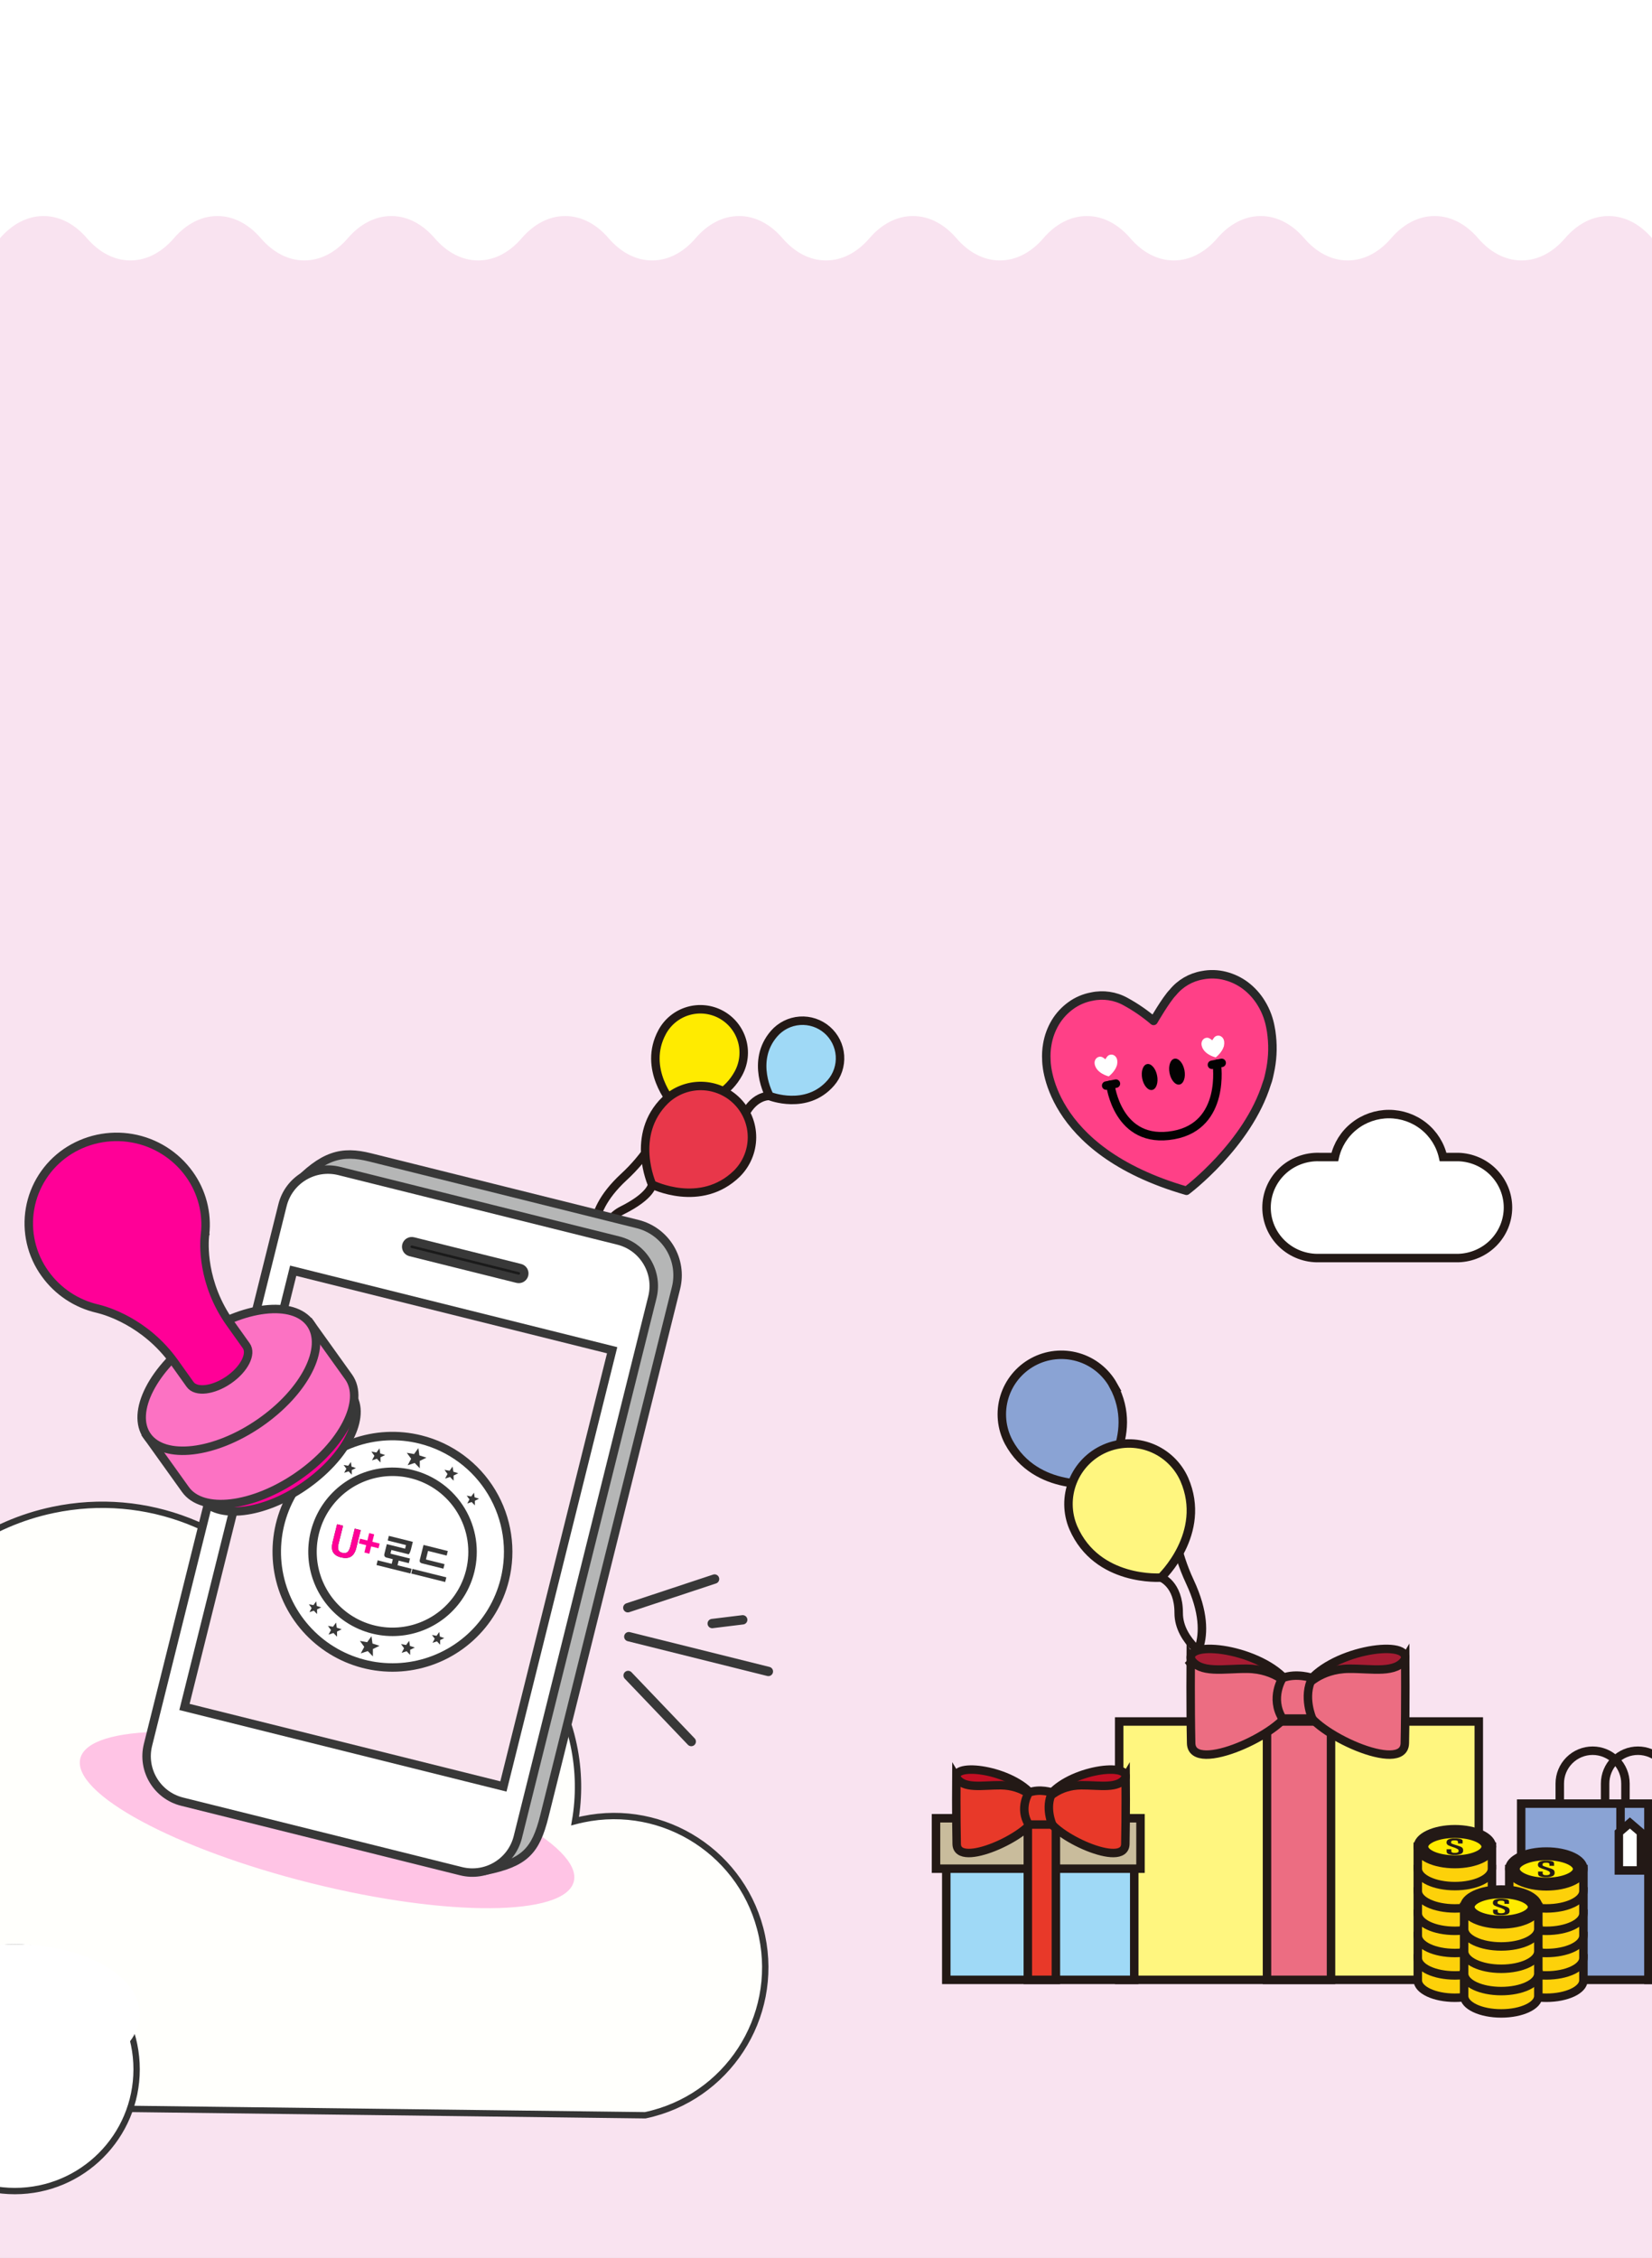 <svg width="390" height="533" viewBox="0 0 390 533" fill="none" xmlns="http://www.w3.org/2000/svg">
<rect x="0" y="0" width="390" height="533" fill="#333333" stroke="none"/>
<g clip-path="url(#clip0_140_1277)">
<rect width="390" height="1995" transform="translate(0 -376)" fill="white"/>
<rect y="109" width="390" height="1510" fill="#F9E3F0"/>
<path d="M379.734 51C375.855 51 372.285 52.965 369.474 56.241C366.663 59.517 363.093 61.483 359.208 61.483C355.323 61.483 351.759 59.517 348.948 56.241C346.137 52.965 342.567 51 338.682 51C334.797 51 331.233 52.965 328.422 56.241C325.611 59.517 322.041 61.483 318.156 61.483C314.271 61.483 310.707 59.517 307.896 56.241C305.085 52.965 301.515 51 297.63 51C293.745 51 290.181 52.965 287.37 56.241C284.56 59.517 280.989 61.483 277.104 61.483C273.219 61.483 269.655 59.517 266.844 56.241C264.034 52.965 260.463 51 256.578 51C252.693 51 249.129 52.965 246.318 56.241C243.508 59.517 239.937 61.483 236.052 61.483C232.167 61.483 228.603 59.517 225.792 56.241C222.982 52.965 219.411 51 215.526 51C211.641 51 208.077 52.965 205.26 56.241C202.443 59.517 198.885 61.483 195 61.483C191.115 61.483 187.551 59.517 184.734 56.241C181.917 52.965 178.359 51 174.474 51C170.589 51 167.025 52.965 164.208 56.241C161.391 59.517 157.833 61.483 153.948 61.483C150.063 61.483 146.499 59.517 143.682 56.241C140.865 52.965 137.307 51 133.422 51C129.537 51 125.973 52.965 123.156 56.241C120.339 59.517 116.781 61.483 112.896 61.483C109.011 61.483 105.447 59.517 102.63 56.241C99.813 52.965 96.255 51 92.37 51C88.485 51 84.921 52.965 82.104 56.241C79.287 59.517 75.729 61.483 71.844 61.483C67.959 61.483 64.395 59.517 61.578 56.241C58.761 52.965 55.203 51 51.318 51C47.433 51 43.869 52.965 41.052 56.241C38.235 59.517 34.671 61.483 30.792 61.483C26.914 61.483 23.343 59.517 20.526 56.241C17.709 52.965 14.145 51 10.266 51C6.388 51 2.817 52.965 0 56.241V825H390V56.215C387.196 52.952 383.619 51 379.734 51Z" fill="#F9E3F0"/>
<path d="M153.949 279.645C153.949 279.645 153.818 282.265 146.872 285.737C141.945 288.201 141.019 295.084 141.019 295.084" stroke="#231916" stroke-width="2" stroke-miterlimit="10"/>
<path d="M158.909 257.508C158.909 257.508 157.58 268.339 147.313 277.822C137.046 287.305 141.176 294.22 141.176 294.22" stroke="#231916" stroke-width="2" stroke-miterlimit="10"/>
<path d="M181.55 258.732C181.55 258.732 177.647 258.554 175.37 264.139C173.092 269.725 165.38 270.751 165.38 270.751" stroke="#231916" stroke-width="2" stroke-miterlimit="10"/>
<path d="M174.329 253.4C169.506 262.269 158.808 260.49 158.808 260.49C158.808 260.49 151.585 252.345 156.341 243.604C157.64 241.219 159.833 239.447 162.439 238.679C165.044 237.911 167.847 238.209 170.233 239.508C172.618 240.807 174.39 243 175.158 245.605C175.926 248.211 175.628 251.014 174.329 253.4Z" fill="#FFEB00" stroke="#231916" stroke-width="2" stroke-miterlimit="10"/>
<path d="M196.141 255.644C190.403 262.244 181.69 258.752 181.69 258.752C181.69 258.752 177.097 250.517 182.753 244.009C184.296 242.234 186.481 241.144 188.827 240.979C189.989 240.898 191.155 241.046 192.26 241.416C193.364 241.785 194.385 242.368 195.264 243.132C196.143 243.896 196.863 244.826 197.383 245.868C197.903 246.91 198.212 248.045 198.294 249.207C198.375 250.368 198.227 251.535 197.858 252.639C197.488 253.744 196.905 254.765 196.141 255.644Z" fill="#9FD9F6" stroke="#231916" stroke-width="2" stroke-miterlimit="10"/>
<path d="M173.965 277.056C165.41 285.386 153.949 279.645 153.949 279.645C153.949 279.645 148.634 267.921 157.067 259.708C159.376 257.51 162.458 256.312 165.645 256.372C168.831 256.433 171.866 257.747 174.09 260.03C176.314 262.314 177.548 265.381 177.524 268.569C177.501 271.756 176.222 274.805 173.965 277.056Z" fill="#E8374A" stroke="#231916" stroke-width="2" stroke-miterlimit="10"/>
<path d="M277.439 346.995C277.439 346.995 274.17 358.986 280.906 373.411C287.643 387.835 280.303 393.343 280.303 393.343" stroke="#231916" stroke-width="2" stroke-miterlimit="10"/>
<path d="M274.084 372.421C274.084 372.421 278.275 373.917 278.264 380.786C278.253 387.656 285.943 392.064 285.943 392.064" stroke="#231916" stroke-width="2" stroke-miterlimit="10"/>
<path d="M262.818 327.026C269.416 339.207 259.384 350.188 259.384 350.188C259.384 350.188 244.612 352.417 238.115 340.407C236.399 337.134 236.04 333.318 237.117 329.784C238.194 326.249 240.62 323.281 243.869 321.522C247.118 319.763 250.93 319.354 254.478 320.385C258.026 321.415 261.026 323.802 262.828 327.028L262.818 327.026Z" fill="#8AA3D4" stroke="#231916" stroke-width="2" stroke-miterlimit="10"/>
<path d="M253.381 360.648C259.003 373.568 274.085 372.421 274.085 372.421C274.085 372.421 285.13 361.989 279.588 349.252C278.056 345.808 275.226 343.109 271.713 341.743C268.201 340.376 264.291 340.453 260.834 341.956C257.378 343.459 254.655 346.266 253.259 349.767C251.863 353.268 251.907 357.179 253.381 360.648Z" fill="#FFF67F" stroke="#231916" stroke-width="2" stroke-miterlimit="10"/>
<path d="M399.711 425.786H389.156V467.388H399.711V425.786Z" fill="#6581C0" stroke="#231916" stroke-width="2" stroke-miterlimit="10"/>
<path d="M389.156 467.388L394.436 459.359" stroke="#231916" stroke-width="2" stroke-miterlimit="10"/>
<path d="M383.732 425.786V421.047C383.732 418.991 382.916 417.019 381.462 415.565C380.008 414.111 378.036 413.294 375.979 413.294C373.923 413.294 371.951 414.111 370.497 415.565C369.043 417.019 368.227 418.991 368.227 421.047V425.786" stroke="#231916" stroke-width="2" stroke-miterlimit="10"/>
<path d="M394.435 425.786V421.047C394.435 418.991 393.619 417.019 392.165 415.565C390.711 414.111 388.739 413.294 386.683 413.294C384.626 413.294 382.654 414.111 381.2 415.565C379.747 417.019 378.93 418.991 378.93 421.047V425.786" stroke="#231916" stroke-width="2" stroke-miterlimit="10"/>
<path d="M389.156 425.786H359.115V467.388H389.156V425.786Z" fill="#8AA3D4" stroke="#231916" stroke-width="2" stroke-miterlimit="10"/>
<path d="M349.109 406.399H264.216V467.388H349.109V406.399Z" fill="#FFF67F" stroke="#231916" stroke-width="2" stroke-miterlimit="10"/>
<path d="M314.221 406.399H299.108V467.388H314.221V406.399Z" fill="#EC6D82" stroke="#231916" stroke-width="2" stroke-miterlimit="10"/>
<path d="M267.768 439.443H223.395V467.388H267.768V439.443Z" fill="#9FD9F6" stroke="#231916" stroke-width="2" stroke-miterlimit="10"/>
<path d="M269.247 429.241H220.97V441.147H269.247V429.241Z" fill="#C9BC9C" stroke="#231916" stroke-width="2" stroke-miterlimit="10"/>
<path d="M249.271 429.241H242.645V467.388H249.271V429.241Z" fill="#E83929" stroke="#231916" stroke-width="2" stroke-miterlimit="10"/>
<path d="M244.373 424.695C240.143 418.021 225.267 415.852 225.796 419.528L226.822 423.489L237.245 425.024L244.373 424.695Z" fill="#C30F23" stroke="#231916" stroke-width="2" stroke-miterlimit="10"/>
<path d="M244.348 424.767C244.348 424.767 241.743 421.496 236.267 421.448C231.893 421.412 227.448 422.43 225.772 419.6C225.772 419.6 225.704 428.419 225.852 435.322C225.98 441.259 243.138 433.366 244.401 428.812L244.348 424.767Z" fill="#E83929" stroke="#231916" stroke-width="2" stroke-miterlimit="10"/>
<path d="M247.151 424.695C251.38 418.021 266.257 415.852 265.727 419.528L264.697 423.489L254.274 425.024L247.151 424.695Z" fill="#C30F23" stroke="#231916" stroke-width="2" stroke-miterlimit="10"/>
<path d="M247.171 424.767C247.171 424.767 249.78 421.496 255.252 421.448C259.63 421.412 264.072 422.43 265.747 419.6C265.747 419.6 265.815 428.419 265.667 435.322C265.543 441.259 248.385 433.366 247.123 428.812L247.171 424.767Z" fill="#E83929" stroke="#231916" stroke-width="2" stroke-miterlimit="10"/>
<path d="M242.889 423.176C242.889 423.176 240.484 426.852 242.861 430.728H248.417C248.417 430.728 246.597 426.647 248.417 423.176C248.417 423.176 245.479 422.166 242.889 423.176Z" fill="#E83929" stroke="#231916" stroke-width="2" stroke-miterlimit="10"/>
<path d="M304.668 398.059C299.31 389.603 280.461 386.855 281.132 391.512L282.432 396.53L295.637 398.476L304.668 398.059Z" fill="#A71C33" stroke="#231916" stroke-width="2" stroke-miterlimit="10"/>
<path d="M304.638 398.151C304.638 398.151 301.336 394.006 294.398 393.945C288.857 393.9 283.224 395.19 281.101 391.604C281.101 391.604 281.015 402.778 281.203 411.524C281.365 419.046 303.104 409.045 304.704 403.275L304.638 398.151Z" fill="#EC6D82" stroke="#231916" stroke-width="2" stroke-miterlimit="10"/>
<path d="M308.188 398.059C313.546 389.603 332.395 386.855 331.724 391.512L330.419 396.53L317.213 398.476L308.188 398.059Z" fill="#A71C33" stroke="#231916" stroke-width="2" stroke-miterlimit="10"/>
<path d="M308.213 398.151C308.213 398.151 311.52 394.006 318.453 393.945C323.999 393.9 329.627 395.19 331.75 391.604C331.75 391.604 331.836 402.778 331.648 411.524C331.491 419.046 309.752 409.045 308.152 403.275L308.213 398.151Z" fill="#EC6D82" stroke="#231916" stroke-width="2" stroke-miterlimit="10"/>
<path d="M302.788 396.134C302.788 396.134 299.741 400.792 302.753 405.703H309.792C309.792 405.703 307.486 400.533 309.792 396.134C309.792 396.134 306.069 394.854 302.788 396.134Z" fill="#EC6D82" stroke="#231916" stroke-width="2" stroke-miterlimit="10"/>
<path d="M334.706 462.313V467.497C334.706 469.769 338.626 471.613 343.461 471.613C348.295 471.613 352.22 469.769 352.22 467.497V462.313H334.706Z" fill="#FDD10A" stroke="#231916" stroke-width="2" stroke-miterlimit="10"/>
<path d="M334.706 457.042V462.229C334.706 464.502 338.626 466.342 343.461 466.342C348.295 466.342 352.22 464.502 352.22 462.229V457.042H334.706Z" fill="#FDD10A" stroke="#231916" stroke-width="2" stroke-miterlimit="10"/>
<path d="M334.706 451.77V456.941C334.706 459.214 338.626 461.054 343.461 461.054C348.295 461.054 352.22 459.214 352.22 456.941V451.77H334.706Z" fill="#FDD10A" stroke="#231916" stroke-width="2" stroke-miterlimit="10"/>
<path d="M334.706 446.519V451.702C334.706 453.975 338.626 455.815 343.461 455.815C348.295 455.815 352.22 453.975 352.22 451.702V446.519H334.706Z" fill="#FDD10A" stroke="#231916" stroke-width="2" stroke-miterlimit="10"/>
<path d="M334.706 441.231V446.415C334.706 448.687 338.626 450.528 343.461 450.528C348.295 450.528 352.22 448.687 352.22 446.415V441.231H334.706Z" fill="#FDD10A" stroke="#231916" stroke-width="2" stroke-miterlimit="10"/>
<path d="M334.706 435.96V441.147C334.706 443.416 338.626 445.26 343.461 445.26C348.295 445.26 352.22 443.416 352.22 441.147V435.96H334.706Z" fill="#FDD10A" stroke="#231916" stroke-width="2" stroke-miterlimit="10"/>
<path d="M352.22 435.94C352.22 438.213 348.295 440.057 343.461 440.057C338.626 440.057 334.706 438.213 334.706 435.94C334.706 433.667 338.626 431.827 343.461 431.827C348.295 431.827 352.22 433.691 352.22 435.94Z" fill="#FFEB00" stroke="#231916" stroke-width="2" stroke-miterlimit="10"/>
<path d="M350.736 435.94C350.736 437.619 347.481 438.982 343.46 438.982C339.44 438.982 336.185 437.619 336.185 435.94C336.185 434.26 339.444 432.897 343.46 432.897C347.477 432.897 350.736 434.26 350.736 435.94Z" fill="#FFEB00" stroke="#231916" stroke-width="2" stroke-miterlimit="10"/>
<path d="M345.288 435.202H344.198V434.869C344.205 434.811 344.196 434.753 344.173 434.699C344.149 434.646 344.112 434.599 344.066 434.565C343.86 434.476 343.635 434.44 343.412 434.46C343.169 434.44 342.924 434.478 342.699 434.573C342.653 434.612 342.617 434.661 342.595 434.717C342.572 434.773 342.564 434.833 342.57 434.893C342.562 434.95 342.562 435.009 342.57 435.066C342.595 435.12 342.634 435.165 342.683 435.198C342.777 435.254 342.878 435.298 342.983 435.33C343.096 435.374 343.276 435.435 343.533 435.515L343.877 435.623C344.23 435.735 344.479 435.819 344.615 435.871C344.782 435.932 344.942 436.01 345.092 436.104C345.201 436.179 345.287 436.283 345.34 436.405C345.397 436.547 345.423 436.7 345.417 436.854C345.426 437.013 345.388 437.173 345.307 437.311C345.225 437.448 345.104 437.559 344.96 437.627C344.462 437.83 343.925 437.917 343.388 437.884C342.872 437.918 342.355 437.838 341.873 437.651C341.762 437.6 341.668 437.516 341.605 437.411C341.541 437.306 341.51 437.185 341.516 437.062V436.565H342.623V436.966C342.616 437.027 342.624 437.088 342.647 437.145C342.67 437.202 342.707 437.252 342.755 437.291C342.967 437.395 343.205 437.438 343.44 437.415C343.695 437.437 343.952 437.39 344.182 437.279C344.236 437.244 344.281 437.196 344.31 437.139C344.34 437.082 344.354 437.018 344.35 436.954C344.351 436.867 344.33 436.781 344.289 436.705C344.248 436.628 344.187 436.563 344.114 436.517C343.746 436.305 343.352 436.141 342.943 436.028C342.561 435.915 342.191 435.766 341.837 435.583C341.729 435.515 341.64 435.42 341.58 435.308C341.521 435.195 341.492 435.069 341.496 434.941C341.494 434.792 341.536 434.645 341.617 434.519C341.698 434.393 341.815 434.295 341.953 434.236C342.403 434.054 342.888 433.974 343.372 433.999C343.869 433.981 344.366 434.034 344.847 434.156C345.148 434.248 345.296 434.38 345.296 434.557L345.288 435.202Z" fill="#231916"/>
<path d="M356.296 462.313V467.501C356.296 469.769 360.221 471.613 365.055 471.613C369.89 471.613 373.811 469.769 373.811 467.501V462.313H356.296Z" fill="#FDD10A" stroke="#231916" stroke-width="2" stroke-miterlimit="10"/>
<path d="M356.296 457.042V462.229C356.296 464.498 360.221 466.342 365.055 466.342C369.89 466.342 373.811 464.498 373.811 462.229V457.042H356.296Z" fill="#FDD10A" stroke="#231916" stroke-width="2" stroke-miterlimit="10"/>
<path d="M356.296 451.77V456.941C356.296 459.214 360.221 461.054 365.055 461.054C369.89 461.054 373.811 459.23 373.811 456.941V451.77H356.296Z" fill="#FDD10A" stroke="#231916" stroke-width="2" stroke-miterlimit="10"/>
<path d="M356.296 446.519V451.702C356.296 453.975 360.221 455.815 365.055 455.815C369.89 455.815 373.811 453.975 373.811 451.702V446.519H356.296Z" fill="#FDD10A" stroke="#231916" stroke-width="2" stroke-miterlimit="10"/>
<path d="M356.296 441.231V446.415C356.296 448.687 360.221 450.528 365.055 450.528C369.89 450.528 373.811 448.687 373.811 446.415V441.231H356.296Z" fill="#FDD10A" stroke="#231916" stroke-width="2" stroke-miterlimit="10"/>
<path d="M373.811 441.211C373.811 443.484 369.882 445.316 365.072 445.316C360.261 445.316 356.312 443.476 356.312 441.203C356.312 438.93 360.221 437.098 365.072 437.098C369.922 437.098 373.811 438.938 373.811 441.211Z" fill="#FFEB00" stroke="#231916" stroke-width="2" stroke-miterlimit="10"/>
<path d="M372.332 441.211C372.332 442.891 369.076 444.254 365.056 444.254C361.035 444.254 357.78 442.891 357.78 441.211C357.78 439.532 361.039 438.169 365.056 438.169C369.072 438.169 372.332 439.532 372.332 441.211Z" fill="#FFEB00" stroke="#231916" stroke-width="2" stroke-miterlimit="10"/>
<path d="M366.884 440.474H365.793V440.141C365.8 440.083 365.792 440.024 365.768 439.971C365.745 439.917 365.708 439.871 365.661 439.836C365.454 439.745 365.228 439.708 365.004 439.728C364.761 439.708 364.518 439.748 364.294 439.844C364.248 439.883 364.212 439.932 364.189 439.988C364.167 440.044 364.159 440.105 364.166 440.165C364.157 440.222 364.157 440.28 364.166 440.337C364.19 440.391 364.229 440.437 364.278 440.47C364.373 440.525 364.474 440.57 364.579 440.602C364.691 440.646 364.871 440.706 365.128 440.786L365.473 440.895C365.825 441.007 366.074 441.091 366.21 441.143C366.377 441.201 366.536 441.279 366.683 441.376C366.795 441.447 366.883 441.55 366.936 441.672C366.992 441.816 367.018 441.971 367.012 442.125C367.021 442.284 366.982 442.443 366.901 442.58C366.819 442.717 366.699 442.827 366.555 442.895C366.057 443.099 365.52 443.187 364.983 443.151C364.467 443.182 363.95 443.1 363.468 442.911C363.357 442.859 363.264 442.775 363.201 442.67C363.137 442.565 363.106 442.444 363.111 442.322V441.821H364.194V442.221C364.186 442.283 364.195 442.345 364.218 442.403C364.241 442.46 364.278 442.511 364.326 442.55C364.539 442.654 364.776 442.697 365.012 442.674C365.266 442.695 365.522 442.648 365.753 442.538C365.808 442.504 365.853 442.455 365.883 442.397C365.912 442.339 365.926 442.274 365.922 442.209C365.922 442.123 365.9 442.037 365.859 441.961C365.817 441.885 365.758 441.82 365.685 441.772C365.316 441.563 364.923 441.4 364.514 441.287C364.131 441.176 363.761 441.025 363.408 440.838C363.3 440.772 363.212 440.677 363.152 440.565C363.092 440.454 363.063 440.328 363.067 440.201C363.066 440.051 363.108 439.904 363.189 439.778C363.27 439.651 363.387 439.552 363.524 439.491C363.975 439.311 364.459 439.232 364.943 439.259C365.44 439.24 365.937 439.291 366.419 439.411C366.719 439.508 366.868 439.636 366.868 439.812L366.884 440.474Z" fill="#231916"/>
<path d="M345.649 466.017V471.201C345.649 473.473 349.57 475.314 354.405 475.314C359.239 475.314 363.164 473.473 363.164 471.201V466.017H345.649Z" fill="#FDD10A" stroke="#231916" stroke-width="2" stroke-miterlimit="10"/>
<path d="M345.649 460.746V465.929C345.649 468.202 349.57 470.042 354.405 470.042C359.239 470.042 363.164 468.202 363.164 465.929V460.746H345.649Z" fill="#FDD10A" stroke="#231916" stroke-width="2" stroke-miterlimit="10"/>
<path d="M345.649 455.474V460.658C345.649 462.931 349.57 464.775 354.405 464.775C359.239 464.775 363.164 462.931 363.164 460.658V455.474H345.649Z" fill="#FDD10A" stroke="#231916" stroke-width="2" stroke-miterlimit="10"/>
<path d="M345.649 450.203V455.39C345.649 457.659 349.57 459.503 354.405 459.503C359.239 459.503 363.164 457.659 363.164 455.39V450.203H345.649Z" fill="#FDD10A" stroke="#231916" stroke-width="2" stroke-miterlimit="10"/>
<path d="M363.164 450.183C363.164 452.456 359.243 454.3 354.405 454.3C349.566 454.3 345.649 452.456 345.649 450.183C345.649 447.91 349.57 446.07 354.405 446.07C359.239 446.07 363.164 447.914 363.164 450.183Z" fill="#FFEB00" stroke="#231916" stroke-width="2" stroke-miterlimit="10"/>
<path d="M361.685 450.183C361.685 451.862 358.426 453.225 354.405 453.225C350.384 453.225 347.129 451.862 347.129 450.183C347.129 448.503 350.388 447.14 354.405 447.14C358.422 447.14 361.685 448.523 361.685 450.183Z" fill="#FFEB00" stroke="#231916" stroke-width="2" stroke-miterlimit="10"/>
<path d="M356.252 449.445H355.162V449.112C355.169 449.055 355.16 448.997 355.138 448.943C355.115 448.89 355.079 448.843 355.034 448.808C354.827 448.719 354.601 448.683 354.376 448.704C354.134 448.682 353.89 448.721 353.667 448.816C353.619 448.854 353.583 448.903 353.559 448.959C353.536 449.015 353.528 449.076 353.534 449.136C353.528 449.194 353.528 449.252 353.534 449.309C353.559 449.364 353.6 449.41 353.651 449.441C353.743 449.498 353.843 449.542 353.947 449.573C354.06 449.617 354.244 449.682 354.496 449.762L354.841 449.87C355.198 449.982 355.447 450.066 355.583 450.115C355.748 450.175 355.907 450.253 356.056 450.347C356.165 450.423 356.252 450.527 356.308 450.648C356.363 450.791 356.389 450.944 356.385 451.097C356.394 451.257 356.356 451.416 356.275 451.554C356.193 451.692 356.072 451.802 355.928 451.87C355.428 452.072 354.89 452.16 354.352 452.127C353.837 452.161 353.321 452.082 352.841 451.894C352.729 451.843 352.635 451.76 352.57 451.655C352.506 451.55 352.475 451.428 352.48 451.305V450.808H353.566V451.209C353.559 451.27 353.567 451.331 353.589 451.388C353.612 451.444 353.648 451.495 353.695 451.534C353.909 451.638 354.147 451.681 354.384 451.658C354.638 451.68 354.893 451.633 355.122 451.522C355.176 451.487 355.221 451.439 355.25 451.382C355.28 451.325 355.294 451.261 355.29 451.197C355.292 451.11 355.271 451.024 355.23 450.947C355.188 450.87 355.128 450.806 355.054 450.76C354.687 450.549 354.295 450.385 353.887 450.271C353.505 450.16 353.134 450.011 352.781 449.826C352.672 449.759 352.582 449.665 352.522 449.552C352.461 449.439 352.431 449.312 352.436 449.185C352.433 449.035 352.476 448.888 352.557 448.762C352.638 448.636 352.755 448.538 352.893 448.479C353.343 448.298 353.827 448.217 354.312 448.242C354.809 448.224 355.305 448.277 355.787 448.399C356.088 448.491 356.236 448.623 356.236 448.8L356.252 449.445Z" fill="#231916"/>
<path d="M382.57 425.786V432.897" stroke="#231916" stroke-width="2" stroke-miterlimit="10"/>
<path d="M387.389 441.564H382.177V432.592L384.783 430.356L387.389 432.592V441.564Z" fill="white" stroke="#231916" stroke-width="2" stroke-miterlimit="10"/>
<mask id="mask0_140_1277" style="mask-type:luminance" maskUnits="userSpaceOnUse" x="-2" y="346" width="214" height="187">
<path d="M-2 346H212V533H-2V346Z" fill="white"/>
</mask>
<g mask="url(#mask0_140_1277)">
<path d="M-30.964 423.133C-37.375 392.723 -17.923 362.871 12.487 356.459C34.703 351.775 56.609 360.901 69.309 378.014C72.281 376.711 75.425 375.684 78.727 374.988C104.586 369.534 129.971 386.079 135.425 411.939C136.714 418.049 136.763 424.125 135.761 429.925C136.363 429.767 136.97 429.619 137.587 429.491C156.882 425.423 175.821 437.763 179.888 457.058C183.955 476.352 171.615 495.291 152.321 499.358L-4.226 497.423C-4.226 497.423 -30.736 424.214 -30.964 423.138V423.133Z" fill="#FFFFFC" stroke="#353535" stroke-width="1.5" stroke-miterlimit="10"/>
<circle cx="3.5" cy="488.5" r="28.75" fill="white" stroke="#353535" stroke-width="1.5"/>
<ellipse cx="3.5" cy="475.5" rx="29.5" ry="16.5" fill="white"/>
</g>
<path d="M344.31 273.142H340.678C340.038 270.267 338.422 267.694 336.099 265.85C333.775 264.006 330.882 263 327.9 263C324.918 263 322.025 264.006 319.701 265.85C317.377 267.694 315.761 270.267 315.121 273.142H311.489C309.869 273.089 308.254 273.358 306.741 273.934C305.228 274.509 303.848 275.379 302.683 276.492C301.518 277.604 300.591 278.937 299.958 280.41C299.326 281.884 299 283.468 299 285.068C299 286.668 299.326 288.252 299.958 289.725C300.591 291.198 301.518 292.531 302.683 293.644C303.848 294.756 305.228 295.626 306.741 296.202C308.254 296.777 309.869 297.046 311.489 296.993H344.31C347.446 296.891 350.418 295.59 352.599 293.364C354.78 291.139 356 288.164 356 285.068C356 281.972 354.78 278.997 352.599 276.771C350.418 274.546 347.446 273.245 344.31 273.142Z" fill="white" stroke="#231916" stroke-width="2" stroke-miterlimit="10"/>
<path d="M73.49 444.58C105.662 452.599 133.41 452.413 135.466 444.163C137.522 435.914 113.109 422.726 80.937 414.707C48.765 406.687 21.017 406.874 18.961 415.123C16.905 423.372 41.318 436.56 73.49 444.58Z" fill="#FFB5E0" fill-opacity="0.8"/>
<path d="M128.502 428.781C126.445 437.031 123.832 439.728 114.64 441.614L50.254 422.107C47.051 421.307 44.297 419.268 42.598 416.439C40.898 413.609 40.392 410.22 41.19 407.017L69.321 280.042C76.293 272.625 80.696 271.561 87.365 273.223L150.522 288.966C153.725 289.765 156.48 291.802 158.181 294.631C159.882 297.46 160.389 300.849 159.592 304.052L128.502 428.781Z" fill="#B5B6B6" stroke="#383838" stroke-width="2" stroke-miterlimit="10"/>
<path d="M145.949 292.854L80.108 276.442C74.179 274.964 68.174 278.572 66.697 284.501L34.937 411.914C33.459 417.843 37.068 423.847 42.997 425.325L108.838 441.737C114.767 443.215 120.771 439.606 122.249 433.677L154.008 306.265C155.486 300.336 151.878 294.331 145.949 292.854Z" fill="white" stroke="#383838" stroke-width="2" stroke-miterlimit="10"/>
<path d="M144.515 318.755L69.217 299.985L43.548 402.965L118.846 421.734L144.515 318.755Z" fill="#F9E3EE" stroke="#383838" stroke-width="2" stroke-miterlimit="10"/>
<path d="M123.734 300.936C123.65 301.269 123.437 301.555 123.142 301.732C122.848 301.909 122.495 301.963 122.161 301.881L96.885 295.58C96.551 295.497 96.263 295.285 96.085 294.99C95.907 294.695 95.853 294.341 95.935 294.006C96.02 293.672 96.233 293.384 96.529 293.207C96.825 293.029 97.179 292.975 97.514 293.057L122.79 299.358C123.124 299.443 123.411 299.656 123.588 299.952C123.765 300.247 123.817 300.601 123.734 300.936Z" fill="#1A1A1A" stroke="#383838" stroke-width="2" stroke-miterlimit="10"/>
<path d="M119.159 372.94C117.853 378.182 115.021 382.92 111.021 386.553C107.022 390.186 102.036 392.551 96.692 393.35C91.349 394.149 85.888 393.346 81.001 391.041C76.114 388.737 72.02 385.035 69.237 380.404C66.454 375.773 65.107 370.42 65.366 365.024C65.625 359.627 67.478 354.428 70.692 350.085C73.906 345.741 78.335 342.448 83.42 340.622C88.505 338.796 94.017 338.519 99.26 339.826C106.29 341.578 112.336 346.051 116.068 352.261C119.8 358.472 120.912 365.91 119.159 372.94Z" fill="white" stroke="#383838" stroke-width="2" stroke-miterlimit="10"/>
<path d="M110.999 370.906C110.096 374.532 108.137 377.809 105.372 380.323C102.606 382.836 99.157 384.473 95.461 385.026C91.765 385.579 87.988 385.024 84.608 383.43C81.228 381.836 78.396 379.276 76.471 376.072C74.546 372.869 73.614 369.167 73.794 365.434C73.973 361.701 75.255 358.106 77.478 355.102C79.701 352.098 82.766 349.82 86.283 348.558C89.801 347.296 93.613 347.105 97.239 348.01C102.099 349.222 106.279 352.316 108.859 356.609C111.439 360.903 112.209 366.045 110.999 370.906Z" fill="white" stroke="#383838" stroke-width="2" stroke-miterlimit="10"/>
<path d="M79.579 359.831L80.986 360.182L79.905 364.519C79.771 365.056 79.762 365.504 79.879 365.863C80.004 366.217 80.296 366.451 80.755 366.566C81.027 366.634 81.264 366.659 81.468 366.641C81.673 366.616 81.853 366.544 82.006 366.424C82.168 366.3 82.304 366.124 82.416 365.898C82.529 365.665 82.629 365.374 82.716 365.025L83.751 360.872L85.158 361.222L84.101 365.463C83.974 365.974 83.799 366.397 83.578 366.734C83.365 367.065 83.106 367.32 82.8 367.498C82.496 367.67 82.149 367.769 81.757 367.795C81.374 367.816 80.953 367.77 80.494 367.655C79.588 367.429 78.97 367.028 78.64 366.451C78.31 365.874 78.277 365.055 78.541 363.994L79.579 359.831Z" fill="#383838"/>
<path d="M79.579 359.831L80.986 360.182L79.905 364.519C79.771 365.056 79.762 365.504 79.879 365.863C80.004 366.217 80.296 366.451 80.755 366.566C81.027 366.634 81.264 366.659 81.468 366.641C81.673 366.616 81.853 366.544 82.006 366.424C82.168 366.3 82.304 366.124 82.416 365.898C82.529 365.665 82.629 365.374 82.716 365.025L83.751 360.872L85.158 361.222L84.101 365.463C83.974 365.974 83.799 366.397 83.578 366.734C83.365 367.065 83.106 367.32 82.8 367.498C82.496 367.67 82.149 367.769 81.757 367.795C81.374 367.816 80.953 367.77 80.494 367.655C79.588 367.429 78.97 367.028 78.64 366.451C78.31 365.874 78.277 365.055 78.541 363.994L79.579 359.831Z" fill="#FF0097"/>
<path d="M87.161 361.924L88.335 362.216L87.9 363.963L89.636 364.396L89.361 365.502L87.624 365.069L87.193 366.796L86.019 366.503L86.45 364.776L84.713 364.343L84.989 363.237L86.726 363.67L87.161 361.924Z" fill="#FF0097"/>
<path d="M97.461 363.988L97.045 365.657C96.979 365.922 96.9 366.171 96.808 366.402C96.717 366.627 96.608 366.802 96.481 366.929L92.395 365.91L92.221 366.609C92.204 366.68 92.199 366.727 92.207 366.749C92.221 366.774 92.261 366.794 92.326 366.81L96.789 367.923L96.516 369.019L94.119 368.422L93.846 369.518L97.164 370.345L96.886 371.461L88.881 369.465L89.159 368.35L92.468 369.175L92.741 368.078L91.276 367.713C90.804 367.595 90.631 367.284 90.757 366.779L91.318 364.528L95.636 365.605L95.849 364.751L91.531 363.674L91.804 362.578L97.461 363.988ZM99.982 364.72L105.716 366.15L105.448 367.227L101.052 366.131L100.585 368.004C100.569 368.068 100.565 368.112 100.573 368.135C100.59 368.152 100.63 368.169 100.695 368.185L104.945 369.245L104.676 370.322L99.621 369.062C99.394 369.005 99.237 368.904 99.15 368.759C99.069 368.615 99.051 368.452 99.097 368.271L99.982 364.72ZM97.366 370.375L105.371 372.371L105.098 373.467L97.093 371.472L97.366 370.375Z" fill="#383838"/>
<path d="M98.769 341.855L99.008 343.579L100.663 344.117L99.101 344.879L99.105 346.619L97.894 345.363L96.241 345.906L97.061 344.371L96.034 342.963L97.749 343.265L98.769 341.855Z" fill="#383838"/>
<path d="M87.698 386.268L87.937 387.992L89.593 388.53L88.032 389.287L88.034 391.033L86.824 389.776L85.171 390.319L85.992 388.779L84.964 387.376L86.678 387.678L87.698 386.268Z" fill="#383838"/>
<path d="M89.59 341.91L89.761 343.119L90.92 343.493L89.821 344.029L89.823 345.251L88.976 344.371L87.816 344.751L88.391 343.673L87.672 342.684L88.871 342.897L89.59 341.91Z" fill="#383838"/>
<path d="M82.84 345.139L82.993 346.229L84.031 346.564L83.05 347.042L83.049 348.137L82.29 347.346L81.254 347.69L81.767 346.722L81.12 345.838L82.199 346.031L82.84 345.139Z" fill="#383838"/>
<path d="M111.898 352.382L112.051 353.472L113.089 353.807L112.108 354.285L112.108 355.381L111.348 354.589L110.312 354.933L110.826 353.965L110.178 353.081L111.258 353.274L111.898 352.382Z" fill="#383838"/>
<path d="M74.641 378.031L74.794 379.121L75.832 379.456L74.851 379.934L74.85 381.03L74.091 380.238L73.055 380.582L73.569 379.614L72.921 378.73L74.001 378.923L74.641 378.031Z" fill="#383838"/>
<path d="M103.7 385.275L103.852 386.364L104.89 386.699L103.91 387.177L103.909 388.273L103.149 387.482L102.113 387.825L102.627 386.857L101.979 385.974L103.059 386.167L103.7 385.275Z" fill="#383838"/>
<path d="M106.852 346.213L107.019 347.421L108.182 347.796L107.083 348.332L107.085 349.554L106.239 348.674L105.074 349.053L105.649 347.974L104.93 346.986L106.134 347.2L106.852 346.213Z" fill="#383838"/>
<path d="M79.337 383.043L79.507 384.257L80.665 384.631L79.567 385.166L79.569 386.389L78.722 385.509L77.562 385.888L78.137 384.81L77.418 383.822L78.617 384.035L79.337 383.043Z" fill="#383838"/>
<path d="M96.6 387.346L96.765 388.558L97.928 388.934L96.829 389.469L96.831 390.692L95.985 389.812L94.82 390.19L95.395 389.112L94.676 388.123L95.88 388.338L96.6 387.346Z" fill="#383838"/>
<path d="M40.346 343.567L47.565 353.652C51.256 358.81 62.184 357.527 71.936 350.777C81.687 344.028 86.626 334.38 82.939 329.223L75.715 319.137L40.346 343.567Z" fill="#FF0097" stroke="#383838" stroke-width="2" stroke-miterlimit="10"/>
<path d="M34.775 339.051L43.78 351.632C47.796 357.243 59.674 355.84 70.306 348.501C80.939 341.162 86.317 330.658 82.282 325.042L73.277 312.461L34.775 339.051Z" fill="#FC72C3" stroke="#383838" stroke-width="2" stroke-miterlimit="10"/>
<path d="M73.276 312.461C77.292 318.072 71.934 328.576 61.3 335.92C50.667 343.264 38.785 344.661 34.774 339.051C30.763 333.441 36.117 322.936 46.746 315.591C57.374 308.245 69.256 306.848 73.276 312.461Z" fill="#FC72C3" stroke="#383838" stroke-width="2" stroke-miterlimit="10"/>
<path d="M48.403 291.414C48.982 286.373 47.658 281.298 44.691 277.182C41.468 272.7 36.62 269.657 31.182 268.703C25.745 267.749 20.15 268.959 15.593 272.075C13.363 273.608 11.461 275.571 10.001 277.849C8.54 280.127 7.55 282.675 7.089 285.341C6.627 288.008 6.704 290.74 7.314 293.377C7.924 296.013 9.056 298.501 10.642 300.694C13.626 304.86 18.03 307.792 23.025 308.939L23.257 308.997C24.829 309.388 34.264 311.977 41.151 321.597L44.876 326.823C46.259 328.757 50.341 328.276 54.002 325.75C57.663 323.224 59.504 319.61 58.121 317.677L54.396 312.45C47.524 302.849 48.201 293.275 48.373 291.658C48.39 291.587 48.408 291.516 48.425 291.45L48.403 291.414Z" fill="#FF0097" stroke="#383838" stroke-width="2" stroke-miterlimit="10"/>
<path d="M181.399 394.587L148.445 386.373" stroke="#383838" stroke-width="2.2" stroke-miterlimit="10" stroke-linecap="round"/>
<path d="M168.694 372.763L148.211 379.547" stroke="#383838" stroke-width="2.2" stroke-miterlimit="10" stroke-linecap="round"/>
<path d="M163.192 411.134L148.285 395.528" stroke="#383838" stroke-width="2.2" stroke-miterlimit="10" stroke-linecap="round"/>
<path d="M175.338 382.393L168.135 383.277" stroke="#383838" stroke-width="2.2" stroke-miterlimit="10" stroke-linecap="round"/>
<path d="M299.747 253.253C300.389 250.416 300.555 247.492 300.238 244.6C300.165 243.85 300.059 243.117 299.906 242.394C299.736 241.504 299.495 240.629 299.187 239.777C298.812 238.742 298.332 237.749 297.754 236.812C296.784 235.211 295.52 233.808 294.029 232.676C292.592 231.599 290.955 230.819 289.213 230.381C287.458 229.931 285.625 229.879 283.847 230.229C281.11 230.697 278.635 232.141 276.882 234.295C275.326 235.864 272.341 241.011 272.341 241.011C270.294 239.265 268.071 237.735 265.708 236.447C263.275 235.099 260.436 234.682 257.718 235.273C255.93 235.606 254.24 236.336 252.773 237.409C251.319 238.462 250.09 239.795 249.158 241.33C248.196 242.935 247.544 244.707 247.237 246.553C247.025 247.767 246.955 249.002 247.028 250.232C247.028 250.232 246.674 271.429 280.102 281.11C280.102 281.11 294.567 270.301 299.064 255.777C299.259 255.282 299.414 254.771 299.528 254.251C299.615 253.916 299.684 253.585 299.747 253.253Z" fill="#FF4087" stroke="#282828" stroke-width="2" stroke-linecap="round" stroke-linejoin="round"/>
<path d="M272.006 257.306C272.976 257.115 273.495 255.594 273.163 253.908C272.832 252.222 271.776 251.01 270.806 251.201C269.835 251.392 269.317 252.913 269.648 254.599C269.98 256.285 271.035 257.497 272.006 257.306Z" fill="#020202"/>
<path d="M278.462 256.032C279.432 255.841 279.951 254.32 279.619 252.634C279.288 250.948 278.232 249.736 277.262 249.927C276.291 250.118 275.773 251.639 276.104 253.325C276.436 255.011 277.491 256.223 278.462 256.032Z" fill="#020202"/>
<path d="M262.143 256.079C262.143 256.079 263.801 270.361 277.068 267.956C289.489 265.707 287.25 251.144 287.25 251.144" stroke="#020202" stroke-width="2" stroke-linecap="round" stroke-linejoin="round"/>
<path d="M261.141 256.275L263.443 255.82" stroke="#020202" stroke-width="2" stroke-linecap="round" stroke-linejoin="round"/>
<path d="M286.109 251.366L288.411 250.915" stroke="#020202" stroke-width="2" stroke-linecap="round" stroke-linejoin="round"/>
<path d="M263.718 251.3C263.783 251.013 263.799 250.719 263.768 250.427C263.768 250.351 263.748 250.278 263.734 250.205C263.717 250.115 263.693 250.026 263.661 249.94C263.561 249.655 263.38 249.406 263.141 249.223C262.996 249.115 262.832 249.036 262.657 248.991C262.478 248.951 262.294 248.951 262.116 248.991C261.839 249.037 261.588 249.182 261.409 249.399C261.24 249.608 261.087 249.83 260.952 250.062C260.747 249.886 260.525 249.731 260.288 249.601C260.043 249.465 259.757 249.422 259.482 249.482C259.303 249.518 259.134 249.591 258.985 249.698C258.839 249.805 258.715 249.94 258.62 250.096C258.523 250.256 258.458 250.434 258.428 250.62C258.405 250.742 258.398 250.867 258.408 250.991C258.408 250.991 258.371 253.13 261.744 254.109C261.744 254.109 263.204 253.018 263.658 251.552C263.677 251.502 263.692 251.451 263.705 251.399L263.718 251.3Z" fill="white"/>
<path d="M288.955 246.819C289.019 246.533 289.036 246.238 289.004 245.946C289.004 245.87 288.985 245.797 288.971 245.724C288.954 245.634 288.93 245.545 288.898 245.459C288.798 245.174 288.617 244.925 288.378 244.742C288.233 244.634 288.069 244.555 287.893 244.51C287.715 244.471 287.531 244.471 287.353 244.51C287.075 244.557 286.824 244.704 286.646 244.922C286.477 245.131 286.324 245.353 286.189 245.585C285.984 245.41 285.761 245.257 285.525 245.127C285.28 244.991 284.993 244.948 284.719 245.008C284.54 245.042 284.37 245.116 284.222 245.223C284.075 245.33 283.951 245.464 283.857 245.618C283.761 245.78 283.695 245.959 283.665 246.145C283.641 246.268 283.635 246.393 283.645 246.517C283.645 246.517 283.611 248.656 286.985 249.631C286.985 249.631 288.444 248.543 288.898 247.077C288.917 247.026 288.933 246.974 288.945 246.922L288.955 246.819Z" fill="white"/>
</g>
<defs>
<clipPath id="clip0_140_1277">
<rect width="390" height="1995" fill="white" transform="translate(0 -376)"/>
</clipPath>
</defs>
</svg>
